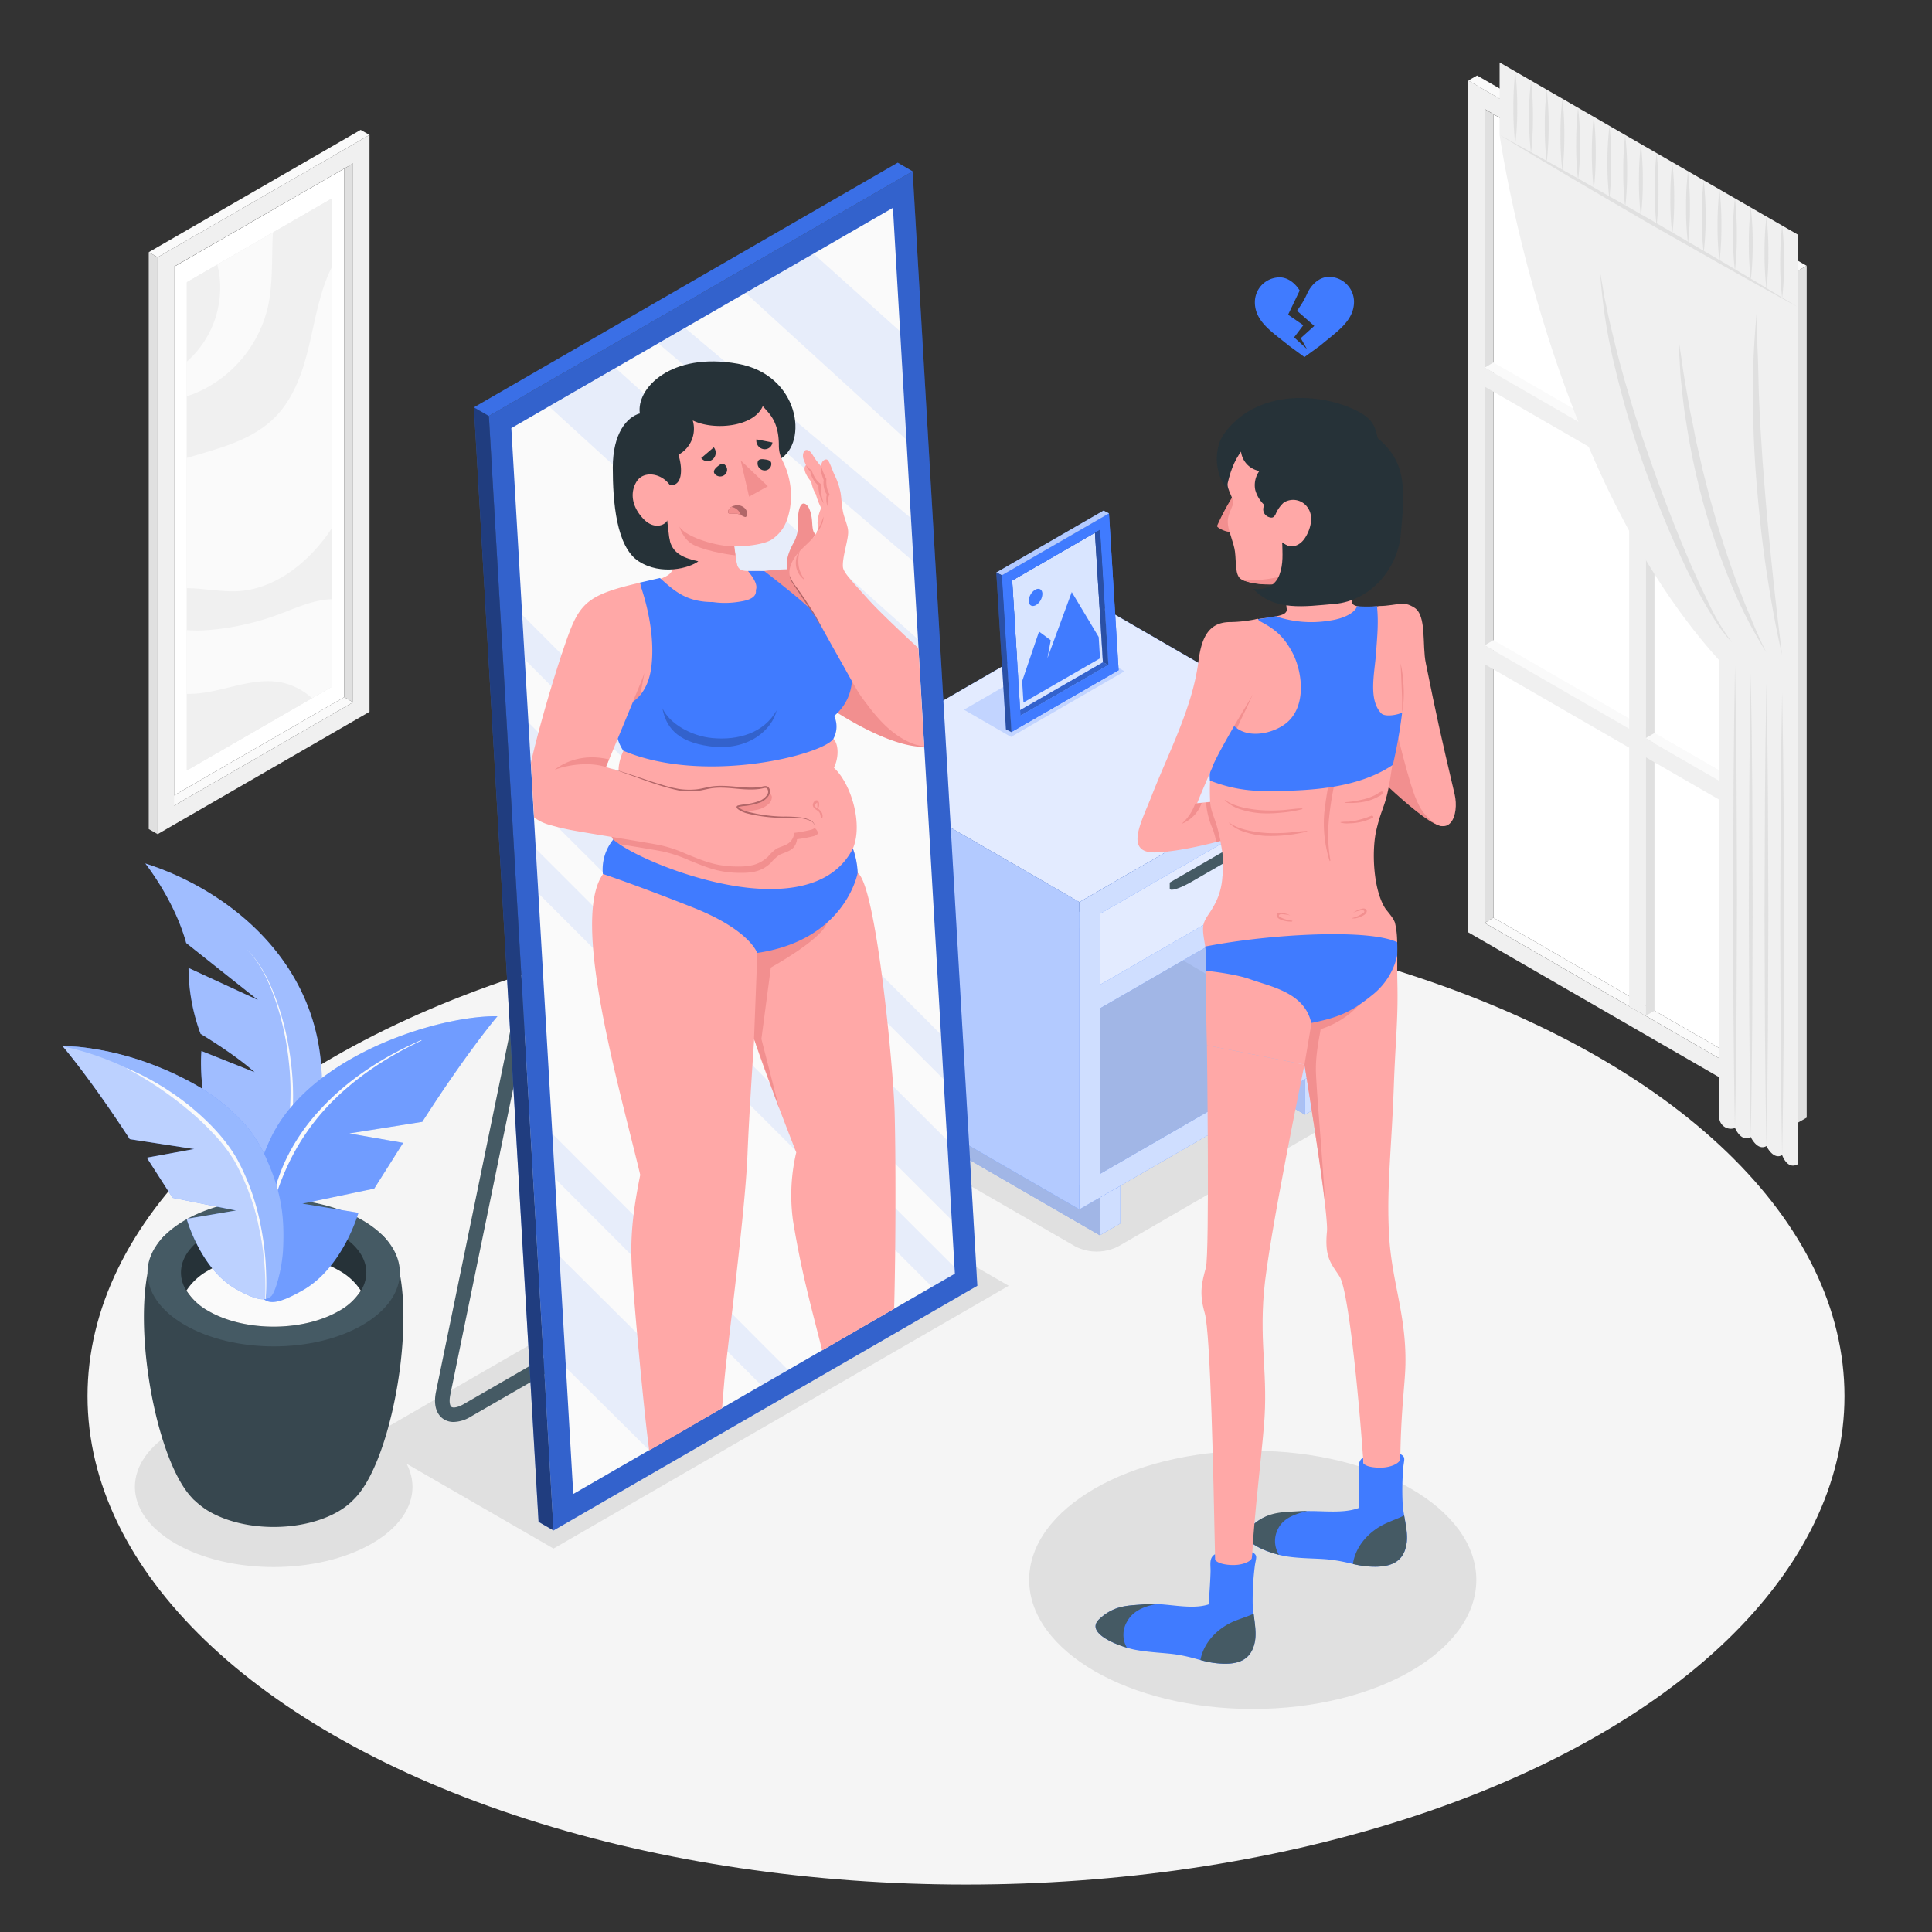 <?xml version="1.0" encoding="UTF-8" standalone="no"?>
<svg
   viewBox="0 0 500 500"
   version="1.1"
   id="svg172"
   sodipodi:docname="Anorexia-amico.svg"
   inkscape:version="1.3.2 (091e20ef0f, 2023-11-25, custom)"
   xmlns:inkscape="http://www.inkscape.org/namespaces/inkscape"
   xmlns:sodipodi="http://sodipodi.sourceforge.net/DTD/sodipodi-0.dtd"
   xmlns="http://www.w3.org/2000/svg"
   xmlns:svg="http://www.w3.org/2000/svg">
  <rect x="0" y="0" width="500" height="500" fill="#333333" stroke="none"/>
  <defs
     id="defs172" />
  <sodipodi:namedview
     id="namedview172"
     pagecolor="#ffffff"
     bordercolor="#000000"
     borderopacity="0.25"
     inkscape:showpageshadow="2"
     inkscape:pageopacity="0.0"
     inkscape:pagecheckerboard="0"
     inkscape:deskcolor="#d1d1d1"
     inkscape:zoom="0.453"
     inkscape:cx="59.602649"
     inkscape:cy="129.13907"
     inkscape:window-width="1680"
     inkscape:window-height="700"
     inkscape:window-x="0"
     inkscape:window-y="0"
     inkscape:window-maximized="0"
     inkscape:current-layer="svg172" />
  <g
     id="g173">
    <g
       id="freepik--Floor--inject-2">
      <ellipse
         id="freepik--floor--inject-2"
         cx="250"
         cy="361.32"
         rx="227.35"
         ry="126.4"
         style="fill:#f5f5f5" />
    </g>
    <g
       id="freepik--Shadows--inject-2">
      <path
         id="freepik--Shadow--inject-2"
         d="M350,281l-70.63-40.75a12.28,12.28,0,0,0-11.12,0l-60.59,35.14c-3.07,1.78-3.07,4.66,0,6.43l70.62,40.75a12.25,12.25,0,0,0,11.12,0L350,287.46C353,285.68,353,282.8,350,281Z"
         style="fill:#e0e0e0" />
      <ellipse
         id="freepik--shadow--inject-2"
         cx="324.21"
         cy="408.87"
         rx="57.86"
         ry="33.41"
         style="fill:#e0e0e0" />
      <polygon
         id="polygon1"
         points="261.05 332.76 143.25 400.77 94.51 372.63 212.31 304.62 261.05 332.76"
         style="fill:#e0e0e0" />
      <path
         id="path1"
         d="M45.41,370.12c-14,8.11-14,21.24,0,29.35s36.79,8.1,50.83,0,14-21.24,0-29.35S59.44,362,45.41,370.12Z"
         style="fill:#e0e0e0" />
    </g>
    <g
       id="freepik--Picture--inject-2">
      <g
         id="freepik--picture--inject-2">
        <g
           id="freepik--Frame--inject-2">
          <polygon
             points="42.79 207.15 45.05 208.5 91.37 181.75 89.11 180.41 42.79 207.15"
             style="fill:#fafafa"
             id="polygon2" />
          <polygon
             points="89.11 180.41 45.05 205.84 45.05 69.04 89.11 43.62 89.11 180.41"
             style="fill:#fff"
             id="polygon3" />
          <path
             d="M95.63,34.92,40.79,66.58v149.3l54.84-31.67ZM91.37,181.75,45.05,208.5V69L91.37,42.3Z"
             style="fill:#f0f0f0"
             id="path3" />
          <polygon
             points="91.37 181.75 89.11 180.41 89.11 43.62 91.37 42.3 91.37 181.75"
             style="fill:#e0e0e0"
             id="polygon4" />
          <polygon
             points="95.63 34.92 93.34 33.61 38.49 65.27 40.79 66.58 95.63 34.92"
             style="fill:#fafafa"
             id="polygon5" />
          <polygon
             points="38.49 65.27 40.79 66.58 40.79 215.88 38.49 214.56 38.49 65.27"
             style="fill:#e0e0e0"
             id="polygon6" />
        </g>
        <g
           id="freepik--Land--inject-2">
          <polygon
             points="85.81 177.77 48.35 199.4 48.35 73.03 85.81 51.4 85.81 177.77"
             style="fill:#f0f0f0"
             id="polygon7" />
        </g>
        <g
           id="freepik--land--inject-2">
          <polygon
             points="85.81 177.77 48.35 199.4 48.35 73.03 85.81 51.4 85.81 177.77"
             style="fill:#f0f0f0"
             id="polygon8" />
        </g>
        <path
           d="M48.35,163.07a35.52,35.52,0,0,0,5.36,0,67.55,67.55,0,0,0,18.24-4c4.53-1.67,9.06-3.84,13.86-4v22.69l-5.07,2.93a17,17,0,0,0-7-3.86c-7.22-1.9-14.62,1.73-22,2.58a29.66,29.66,0,0,1-3.4.17Z"
           style="fill:#fafafa"
           id="path8" />
        <path
           d="M48.35,118.51c8.38-2.48,17-4.54,23-10.69,4.82-5,7.09-11.82,8.68-18.55s2.67-13.68,5.72-19.89c0-.06.07-.11.1-.18v67.54c-.47.7-.94,1.4-1.44,2.08C78.87,146.27,70.76,152.5,61.5,153c-4.35.23-8.84-.79-13.15-.78Z"
           style="fill:#fafafa"
           id="path9" />
        <path
           d="M48.35,93.59a25.54,25.54,0,0,0,8.3-23.24c-.12-.63-.26-1.25-.42-1.87l14.41-8.32c-.06,1-.11,1.9-.13,2.84-.15,5.5,0,11.07-1.18,16.44a32.31,32.31,0,0,1-16.42,21.22,30.26,30.26,0,0,1-4.56,1.9Z"
           style="fill:#fafafa"
           id="path10" />
      </g>
    </g>
    <g
       id="freepik--Window--inject-2">
      <g
         id="g48">
        <g
           id="freepik--window--inject-2">
          <g
             id="freepik--frame--inject-2">
            <polygon
               points="463.28 281.83 461.02 283.17 384.24 238.84 386.49 237.49 463.28 281.83"
               style="fill:#fafafa"
               id="polygon10" />
            <polygon
               points="386.49 237.49 461.02 280.52 461.02 72.56 386.49 29.55 386.49 237.49"
               style="fill:#fff"
               id="polygon11" />
            <path
               d="M380,241.3l85.3,49.25V70.1L380,20.85Zm4.26-213.07L461,72.56V283.17l-76.78-44.33Z"
               style="fill:#f0f0f0"
               id="path11" />
            <polygon
               points="384.24 238.84 386.49 237.49 386.49 29.55 384.24 28.23 384.24 238.84"
               style="fill:#e0e0e0"
               id="polygon12" />
            <polygon
               points="461.02 208.69 461.02 211.34 384.24 167.01 386.49 165.66 461.02 208.69"
               style="fill:#fafafa"
               id="polygon13" />
            <polygon
               points="461.02 136.83 461.02 139.48 384.24 95.15 386.49 93.81 461.02 136.83"
               style="fill:#fafafa"
               id="polygon14" />
            <polygon
               points="379.98 20.85 382.27 19.54 467.57 68.79 465.28 70.1 379.98 20.85"
               style="fill:#fafafa"
               id="polygon15" />
            <polygon
               points="467.57 68.79 465.28 70.1 465.28 290.55 467.57 289.24 467.57 68.79"
               style="fill:#e0e0e0"
               id="polygon16" />
            <polygon
               points="428.18 53.6 425.89 52.27 425.89 262.89 428.18 261.58 428.18 53.6"
               style="fill:#e0e0e0"
               id="polygon17" />
          </g>
          <polygon
             points="421.63 49.83 425.89 52.27 425.89 262.89 421.63 260.43 421.63 49.83"
             style="fill:#f0f0f0"
             id="polygon18" />
          <polygon
             points="379.98 92.69 379.98 97.61 465.28 146.86 465.28 141.94 379.98 92.69"
             style="fill:#f0f0f0"
             id="polygon19" />
          <polygon
             points="379.98 164.54 379.98 169.45 465.28 218.7 465.28 213.79 379.98 164.54"
             style="fill:#f0f0f0"
             id="polygon20" />
          <polygon
             points="425.89 119.2 428.18 117.87 461.02 136.83 461.02 139.48 425.89 119.2"
             style="fill:#fafafa"
             id="polygon21" />
          <polygon
             points="425.89 191.03 428.18 189.7 461.02 208.66 461.02 211.31 425.89 191.03"
             style="fill:#fafafa"
             id="polygon22" />
        </g>
        <g
           id="freepik--Curtains--inject-2">
          <path
             d="M388.1,16.16V34.92s12.19,86.77,56.87,136V289.56a3,3,0,0,0,4.06,2.35s1.54,3.8,4.06,2.34c0,0,1.71,3.71,4.07,2.35,0,0,1.74,3.68,4.06,2.34,0,0,1.33,3.93,4.06,2.35V60.72Z"
             style="fill:#f0f0f0"
             id="path22" />
          <path
             d="M449,291.91c-.21-10-.3-20-.38-30L448.53,232l.12-29.95.14-15,.24-15,.25,15,.14,15,.11,29.95L449.41,262C449.33,271.94,449.24,281.92,449,291.91Z"
             style="fill:#e0e0e0"
             id="path23" />
          <path
             d="M453.09,294.25c-.2-10-.3-20-.38-29.95l-.12-30,.12-29.95.14-15,.24-15,.25,15,.14,15,.11,29.95-.11,30C453.4,274.29,453.3,284.27,453.09,294.25Z"
             style="fill:#e0e0e0"
             id="path24" />
          <path
             d="M457.16,296.6c-.21-10-.31-20-.39-30l-.11-29.95.11-29.95.14-15,.25-15,.24,15,.14,15,.11,29.95-.11,29.95C457.46,276.63,457.36,286.62,457.16,296.6Z"
             style="fill:#e0e0e0"
             id="path25" />
          <path
             d="M461.22,298.94c-.21-10-.31-20-.39-29.95l-.11-30,.11-29.95.14-15,.25-15,.24,15,.14,15,.12,29.95-.12,30C461.52,279,461.42,289,461.22,298.94Z"
             style="fill:#e0e0e0"
             id="path26" />
          <path
             d="M388.1,34.92c6.53,3.53,13,7.16,19.49,10.81l19.35,11L446.18,68l9.57,5.69,9.53,5.78-9.77-5.36-9.72-5.45-19.35-11L407.2,46.39C400.81,42.61,394.43,38.81,388.1,34.92Z"
             style="fill:#e0e0e0"
             id="path27" />
          <path
             d="M448.25,166.25c-3-3.05-5.16-6.86-7.34-10.53l-1.56-2.82c-.51-.94-1-1.91-1.47-2.86l-1.45-2.87-1.36-2.92c-3.64-7.77-6.8-15.75-9.68-23.83a251.61,251.61,0,0,1-7.28-24.66,143.54,143.54,0,0,1-4-25.38c.37,2.11.73,4.22,1.06,6.32L416.51,83c1,4.15,1.95,8.3,3.11,12.4l.84,3.08.92,3.07c.61,2,1.18,4.09,1.86,6.11l2,6.09,2.08,6q4.23,12.08,9.2,23.86l1.25,2.94,1.32,2.91c.44,1,.86,2,1.32,2.92l1.4,2.87A57.8,57.8,0,0,0,448.25,166.25Z"
             style="fill:#e0e0e0"
             id="path28" />
          <path
             d="M457.15,168.88A116.67,116.67,0,0,1,447.54,150a176.52,176.52,0,0,1-6.82-20.13,184.73,184.73,0,0,1-4.37-20.8c-.62-3.48-.91-7-1.31-10.53-.2-1.76-.24-3.53-.36-5.3s-.2-3.53-.27-5.29c.6,3.49,1,7,1.6,10.46l.9,5.21c.27,1.74.62,3.46,1,5.19l1,5.17,1.18,5.14.57,2.57.66,2.55c.44,1.7.85,3.41,1.32,5.1l1.43,5.07c.47,1.7,1.05,3.36,1.55,5s1.07,3.35,1.63,5l.85,2.5.89,2.48.9,2.48.95,2.45c.61,1.66,1.3,3.27,2,4.9Q454.79,164.15,457.15,168.88Z"
             style="fill:#e0e0e0"
             id="path29" />
          <path
             d="M461.22,169.56c-1.71-7.33-3-14.75-4.12-22.2s-1.89-15-2.51-22.46-.91-15-.94-22.58a212.45,212.45,0,0,1,1.1-22.56c.1,3.77-.05,7.52.13,11.28s.19,7.5.33,11.25.33,7.49.58,11.23l.35,5.62.44,5.61c.58,7.48,1.29,14.95,2.06,22.41S460.27,162.09,461.22,169.56Z"
             style="fill:#e0e0e0"
             id="path30" />
          <path
             d="M392.16,18.5a79.79,79.79,0,0,1,.5,9.38,75.49,75.49,0,0,1-.5,9.38,75.49,75.49,0,0,1-.5-9.38A79.79,79.79,0,0,1,392.16,18.5Z"
             style="fill:#e0e0e0"
             id="path31" />
          <path
             d="M396.22,20.85a75.59,75.59,0,0,1,.5,9.38,75.59,75.59,0,0,1-.5,9.38,79.67,79.67,0,0,1-.5-9.38A79.67,79.67,0,0,1,396.22,20.85Z"
             style="fill:#e0e0e0"
             id="path32" />
          <path
             d="M400.29,23.19a79.79,79.79,0,0,1,.5,9.38,79.84,79.84,0,0,1-.5,9.39,75.75,75.75,0,0,1-.5-9.39A75.7,75.7,0,0,1,400.29,23.19Z"
             style="fill:#e0e0e0"
             id="path33" />
          <path
             d="M404.35,25.54a79.67,79.67,0,0,1,.5,9.38,79.67,79.67,0,0,1-.5,9.38,75.59,75.59,0,0,1-.5-9.38A75.59,75.59,0,0,1,404.35,25.54Z"
             style="fill:#e0e0e0"
             id="path34" />
          <path
             d="M408.41,27.88a79.84,79.84,0,0,1,.5,9.39,75.7,75.7,0,0,1-.5,9.38,75.7,75.7,0,0,1-.5-9.38A79.84,79.84,0,0,1,408.41,27.88Z"
             style="fill:#e0e0e0"
             id="path35" />
          <path
             d="M412.47,30.23a75.59,75.59,0,0,1,.5,9.38,75.59,75.59,0,0,1-.5,9.38,79.67,79.67,0,0,1-.5-9.38A79.67,79.67,0,0,1,412.47,30.23Z"
             style="fill:#e0e0e0"
             id="path36" />
          <path
             d="M416.54,32.58A79.56,79.56,0,0,1,417,42a79.79,79.79,0,0,1-.5,9.38A75.7,75.7,0,0,1,416,42,75.49,75.49,0,0,1,416.54,32.58Z"
             style="fill:#e0e0e0"
             id="path37" />
          <path
             d="M420.6,34.92a79.67,79.67,0,0,1,.5,9.38,79.56,79.56,0,0,1-.5,9.38,75.49,75.49,0,0,1-.5-9.38A75.59,75.59,0,0,1,420.6,34.92Z"
             style="fill:#e0e0e0"
             id="path38" />
          <path
             d="M424.66,37.27a79.56,79.56,0,0,1,.5,9.38,75.7,75.7,0,0,1-.5,9.38,75.7,75.7,0,0,1-.5-9.38A79.56,79.56,0,0,1,424.66,37.27Z"
             style="fill:#e0e0e0"
             id="path39" />
          <path
             d="M428.72,39.61a75.7,75.7,0,0,1,.5,9.38,75.49,75.49,0,0,1-.5,9.38,79.56,79.56,0,0,1-.5-9.38A79.79,79.79,0,0,1,428.72,39.61Z"
             style="fill:#e0e0e0"
             id="path40" />
          <path
             d="M432.79,42a77.46,77.46,0,0,1,.49,9.38,77.67,77.67,0,0,1-.49,9.38,75.7,75.7,0,0,1-.5-9.38A75.49,75.49,0,0,1,432.79,42Z"
             style="fill:#e0e0e0"
             id="path41" />
          <path
             d="M436.85,44.3a79.79,79.79,0,0,1,.5,9.38,79.56,79.56,0,0,1-.5,9.38,75.49,75.49,0,0,1-.5-9.38A75.7,75.7,0,0,1,436.85,44.3Z"
             style="fill:#e0e0e0"
             id="path42" />
          <path
             d="M440.91,46.65a79.56,79.56,0,0,1,.5,9.38,75.59,75.59,0,0,1-.5,9.38,75.59,75.59,0,0,1-.5-9.38A79.56,79.56,0,0,1,440.91,46.65Z"
             style="fill:#e0e0e0"
             id="path43" />
          <path
             d="M445,49a75.7,75.7,0,0,1,.5,9.38,75.49,75.49,0,0,1-.5,9.38,79.56,79.56,0,0,1-.5-9.38A79.79,79.79,0,0,1,445,49Z"
             style="fill:#e0e0e0"
             id="path44" />
          <path
             d="M449,51.34a77.57,77.57,0,0,1,.49,9.38A77.57,77.57,0,0,1,449,70.1a75.59,75.59,0,0,1-.5-9.38A75.59,75.59,0,0,1,449,51.34Z"
             style="fill:#e0e0e0"
             id="path45" />
          <path
             d="M453.1,53.68a79.79,79.79,0,0,1,.5,9.38,79.84,79.84,0,0,1-.5,9.39,75.75,75.75,0,0,1-.5-9.39A75.7,75.7,0,0,1,453.1,53.68Z"
             style="fill:#e0e0e0"
             id="path46" />
          <path
             d="M457.16,56a79.67,79.67,0,0,1,.5,9.38,75.59,75.59,0,0,1-.5,9.38,75.59,75.59,0,0,1-.5-9.38A79.67,79.67,0,0,1,457.16,56Z"
             style="fill:#e0e0e0"
             id="path47" />
          <path
             d="M461.22,58.37a75.75,75.75,0,0,1,.5,9.39,75.7,75.7,0,0,1-.5,9.38,79.79,79.79,0,0,1-.5-9.38A79.84,79.84,0,0,1,461.22,58.37Z"
             style="fill:#e0e0e0"
             id="path48" />
        </g>
      </g>
    </g>
    <g
       id="freepik--Plant--inject-2">
      <g
         id="freepik--Pot--inject-2">
        <g
           id="g52">
          <g
             id="freepik--pot--inject-2">
            <path
               d="M49.76,387.71c-11.26-11.63-17.88-58.93-6.89-68.15h55.9c11,9.22,4.38,56.51-6.88,68.14l-.31.32-.39.38a13.21,13.21,0,0,1-1,.92l-.26.21c-.28.22-.55.44-.85.65-.48.34-1,.66-1.46.94-9.27,5.41-24.29,5.41-33.55,0h0a15.78,15.78,0,0,1-1.46-.95c-.28-.2-.54-.4-.79-.6l-.34-.27c-.35-.29-.67-.58-1-.88L50,388Z"
               style="fill:#37474f"
               id="path49" />
            <path
               d="M93.92,315.85c12.75,7.45,12.75,19.52,0,27s-33.44,7.44-46.19,0-12.76-19.52,0-27S81.16,308.4,93.92,315.85Z"
               style="fill:#455a64"
               id="path50" />
            <path
               d="M87.78,319.43c9.37,5.47,9.37,14.34,0,19.81s-24.55,5.46-33.92,0-9.37-14.34,0-19.81S78.42,314,87.78,319.43Z"
               style="fill:#263238"
               id="path51" />
            <path
               d="M53.86,328.83c9.37-5.47,24.56-5.47,33.92,0a15.66,15.66,0,0,1,5.61,5.2,15.59,15.59,0,0,1-5.61,5.21c-9.36,5.46-24.55,5.46-33.92,0A15.67,15.67,0,0,1,48.25,334,15.74,15.74,0,0,1,53.86,328.83Z"
               style="fill:#fafafa"
               id="path52" />
          </g>
        </g>
        <g
           id="freepik--Plants--inject-2">
          <path
             d="M48.19,244.05l18.6,14.76-18-8.31a49.84,49.84,0,0,0,3.12,17.05s8.87,5.29,14,9.94L52.14,272s-1,9.09,2.84,23c1,3.63,5.07,10.57,7.65,15.75a58.94,58.94,0,0,0,4,6.92c.09.15.18.28.28.42q4.74-2.7,9.84-5.24c2.21-4.67,5.11-16.19,6.15-25.62,4-36.12-23.34-56.82-45.29-63.76C37.61,223.47,45.15,232.93,48.19,244.05Z"
             style="fill:#407BFF"
             id="path53" />
          <path
             d="M48.19,244.05l18.6,14.76-18-8.31a49.84,49.84,0,0,0,3.12,17.05s8.87,5.29,14,9.94L52.14,272s-1,9.09,2.84,23c1,3.63,5.07,10.57,7.65,15.75a58.94,58.94,0,0,0,4,6.92c.09.15.18.28.28.42q4.74-2.7,9.84-5.24c2.21-4.67,5.11-16.19,6.15-25.62,4-36.12-23.34-56.82-45.29-63.76C37.61,223.47,45.15,232.93,48.19,244.05Z"
             style="fill:#fff;opacity:0.5"
             id="path54" />
          <path
             d="M63.75,245.56c3.79,3.82,6,8.85,7.72,13.88a73.16,73.16,0,0,1,3.31,15.62,67.73,67.73,0,0,1-3.94,31.37h0a.52.52,0,0,0,.3.67.52.52,0,0,0,.68-.3h0A68.57,68.57,0,0,0,75.3,275a73.64,73.64,0,0,0-3.58-15.66C69.93,254.34,67.61,249.32,63.75,245.56Z"
             style="fill:#fafafa"
             id="path55" />
          <path
             d="M128.74,263l0,0c-.47.55-8.11,9.64-19.45,27.33l-18.89,3,13.93,2.44-7.48,11.84L78.25,311.5l14.51,2.37s-4,14.16-14.42,20.06c-5.73,3.26-8.54,3.76-10.26,2.12-1.2-1.14-1.48-7.93-2.48-14s-1.09-15.92,4.63-27.81a37.18,37.18,0,0,1,6-8.75C89.93,270.18,115.9,262.81,128.74,263Z"
             style="fill:#407BFF"
             id="path56" />
          <path
             d="M128.74,263l0,0c-.47.55-8.11,9.64-19.45,27.33l-18.89,3,13.93,2.44-7.48,11.84L78.25,311.5l14.51,2.37s-4,14.16-14.42,20.06c-5.73,3.26-8.54,3.76-10.26,2.12-1.2-1.14-1.48-7.93-2.48-14s-1.09-15.92,4.63-27.81a37.18,37.18,0,0,1,6-8.75C89.93,270.18,115.9,262.81,128.74,263Z"
             style="fill:#fff;opacity:0.25"
             id="path57" />
          <path
             d="M109,269.17c-9.77,4.28-19,10.16-26.27,18.14a51.66,51.66,0,0,0-9,13.36,48.62,48.62,0,0,0-4.11,15.51,0,0,0,0,0,0,.06s.06,0,.06,0a63,63,0,0,1,5-15.09,58.15,58.15,0,0,1,8.67-13.24c7-8,16.06-14.05,25.69-18.6a.05.05,0,0,0,0-.1Z"
             style="fill:#fafafa"
             id="path58" />
          <path
             d="M16.23,270.79h0A38.75,38.75,0,0,1,21,271a75.79,75.79,0,0,1,18.17,4.42c2.17.81,4.35,1.73,6.49,2.75,1.07.51,2.14,1.05,3.18,1.61a52.72,52.72,0,0,1,13.93,10.53,33.07,33.07,0,0,1,4.79,6.74c.17.32.35.62.51.94h0c.41.83.77,1.64,1.12,2.45,4,9.08,4.35,15.38,4.1,22.37-.2,5.42-2,11.61-3.09,12.63a2.68,2.68,0,0,1-.48.35c-1.54,1-4,.41-8.59-2.16-9.21-5.15-12.82-18.19-12.82-18.19l12.79-2.17L44.67,310,38,299.61l12.27-2.24-16.68-2.56c-10.12-15.54-16.92-23.51-17.33-24l0,0Z"
             style="fill:#407BFF"
             id="path59" />
          <path
             d="M16.23,270.79h0A38.75,38.75,0,0,1,21,271a75.79,75.79,0,0,1,18.17,4.42c2.17.81,4.35,1.73,6.49,2.75,1.07.51,2.14,1.05,3.18,1.61a52.72,52.72,0,0,1,13.93,10.53,33.07,33.07,0,0,1,4.79,6.74c.17.32.35.62.51.94h0c.41.83.77,1.64,1.12,2.45,4,9.08,4.35,15.38,4.1,22.37-.2,5.42-2,11.61-3.09,12.63a2.68,2.68,0,0,1-.48.35c-1.54,1-4,.41-8.59-2.16-9.21-5.15-12.82-18.19-12.82-18.19l12.79-2.17L44.67,310,38,299.61l12.27-2.24-16.68-2.56c-10.12-15.54-16.92-23.51-17.33-24l0,0Z"
             style="fill:#fff;opacity:0.65"
             id="path60" />
          <path
             d="M21,271a75.79,75.79,0,0,1,18.17,4.42c2.17.81,4.35,1.73,6.49,2.75,1.07.51,2.14,1.05,3.18,1.61a52.72,52.72,0,0,1,13.93,10.53,33.07,33.07,0,0,1,4.79,6.74c.17.32.35.62.51.94h0c.41.83.77,1.64,1.12,2.45,4,9.08,4.35,15.38,4.1,22.37-.2,5.42-2,11.61-3.09,12.63a2.68,2.68,0,0,1-.48.35,2.78,2.78,0,0,1-1,.37c1.13-8.4-3-29.71-9.26-38.47-6.51-9.12-21.95-22.34-43.18-26.9l0,0A38,38,0,0,1,21,271Z"
             style="fill:#407BFF;opacity:0.3"
             id="path61" />
          <path
             d="M68.75,336.18a72,72,0,0,0-1.2-18.58A59.92,59.92,0,0,0,61.38,300c-3.14-5.48-7.67-10-12.47-13.93a70.07,70.07,0,0,0-16-9.6.05.05,0,0,0-.07,0,.07.07,0,0,0,0,.07,90.47,90.47,0,0,1,15.39,10.31A67.14,67.14,0,0,1,55,293.15a41.19,41.19,0,0,1,5.65,7.25A59.35,59.35,0,0,1,67,317.71a71.61,71.61,0,0,1,1.62,18.47.05.05,0,1,0,.1,0Z"
             style="fill:#fafafa"
             id="path62" />
        </g>
      </g>
    </g>
    <g
       id="g98">
      <g
         id="g97">
        <g
           id="freepik--side-table--inject-2">
          <polygon
             points="337.72 288.46 327.13 282.34 337.72 279.28 337.72 288.46"
             style="fill:#407BFF"
             id="polygon62" />
          <polygon
             points="337.72 288.46 327.13 282.34 337.72 279.28 337.72 288.46"
             style="fill:#fff;opacity:0.6"
             id="polygon63" />
          <polygon
             points="337.72 288.46 327.13 282.34 337.72 279.28 337.72 288.46"
             style="opacity:0.05"
             id="polygon64" />
          <polygon
             points="337.72 288.46 343.02 285.4 343.02 276.23 337.72 279.28 337.72 288.46"
             style="fill:#407BFF"
             id="polygon65" />
          <polygon
             points="337.72 288.46 343.02 285.4 343.02 276.23 337.72 279.28 337.72 288.46"
             style="fill:#fff;opacity:0.75"
             id="polygon66" />
          <polygon
             points="284.64 309.93 284.64 319.69 221.91 283.42 221.91 273.66 284.64 309.93"
             style="fill:#407BFF"
             id="polygon67" />
          <polygon
             points="284.64 309.93 284.64 319.69 221.91 283.42 221.91 273.66 284.64 309.93"
             style="fill:#fff;opacity:0.6"
             id="polygon68" />
          <polygon
             points="284.64 309.93 284.64 319.69 221.91 283.42 221.91 273.66 284.64 309.93"
             style="opacity:0.1"
             id="polygon69" />
          <polygon
             points="284.64 319.69 289.94 316.63 289.94 306.87 284.64 309.93 284.64 319.69"
             style="fill:#407BFF"
             id="polygon70" />
          <polygon
             points="284.64 319.69 289.94 316.63 289.94 306.87 284.64 309.93 284.64 319.69"
             style="fill:#fff;opacity:0.75"
             id="polygon71" />
          <polygon
             points="216.61 197.18 279.34 233.45 279.34 312.99 216.61 276.72 216.61 197.18"
             style="fill:#407BFF"
             id="polygon72" />
          <polygon
             points="216.61 197.18 279.34 233.45 279.34 312.99 216.61 276.72 216.61 197.18"
             style="fill:#fff;opacity:0.6"
             id="polygon73" />
          <polygon
             points="279.34 233.45 348.32 193.63 348.32 273.17 279.34 312.99 279.34 233.45"
             style="fill:#407BFF"
             id="polygon74" />
          <polygon
             points="279.34 233.45 348.32 193.63 348.32 273.17 279.34 312.99 279.34 233.45"
             style="fill:#fff;opacity:0.75"
             id="polygon75" />
          <polygon
             points="348.32 193.63 285.59 157.35 216.61 197.18 279.34 233.45 348.32 193.63"
             style="fill:#407BFF"
             id="polygon76" />
          <polygon
             points="348.32 193.63 285.59 157.35 216.61 197.18 279.34 233.45 348.32 193.63"
             style="fill:#fff;opacity:0.85"
             id="polygon77" />
          <polygon
             points="284.64 260.99 343.02 227.28 343.02 270.11 284.64 303.82 284.64 260.99"
             style="fill:#407BFF"
             id="polygon78" />
          <polygon
             points="284.64 260.99 343.02 227.28 343.02 270.11 284.64 303.82 284.64 260.99"
             style="fill:#fff;opacity:0.6"
             id="polygon79" />
          <polygon
             points="343.02 270.11 306.18 248.55 284.64 260.99 284.64 303.82 343.02 270.11"
             style="opacity:0.1"
             id="polygon80" />
          <polygon
             points="343.02 270.11 306.18 248.55 343.02 227.28 343.02 270.11"
             style="opacity:0.05"
             id="polygon81" />
          <polygon
             points="284.64 236.51 343.02 202.8 343.02 221.16 284.64 254.87 284.64 236.51"
             style="fill:#407BFF"
             id="polygon82" />
          <polygon
             points="284.64 236.51 343.02 202.8 343.02 221.16 284.64 254.87 284.64 236.51"
             style="fill:#fff;opacity:0.85"
             id="polygon83" />
          <path
             d="M302.73,229.93c0,.84,2.53.07,5.65-1.73l9.9-5.72c3.12-1.8,5.65-3.94,5.65-4.79v-1.53l-21.2,12.24Z"
             style="fill:#455a64"
             id="path83" />
        </g>
        <polygon
           points="261.65 190.71 249.47 183.67 278.83 166.69 291.02 173.73 261.65 190.71"
           style="fill:#407BFF;opacity:0.2"
           id="polygon84" />
        <g
           id="g96">
          <g
             id="g94">
            <polygon
               points="262.69 184.5 264.1 185.24 286.85 172.1 285.43 171.37 262.69 184.5"
               style="fill:#407BFF"
               id="polygon85" />
            <polygon
               points="262.69 184.5 264.1 185.24 286.85 172.1 285.43 171.37 262.69 184.5"
               style="opacity:0.2"
               id="polygon86" />
            <polygon
               points="285.43 171.37 264.01 183.74 261.95 150.23 283.37 137.87 285.43 171.37"
               style="fill:#407BFF"
               id="polygon87" />
            <g
               style="opacity:0.8"
               id="g88">
              <polygon
                 points="285.43 171.37 264.01 183.74 261.95 150.23 283.37 137.87 285.43 171.37"
                 style="fill:#fff"
                 id="polygon88" />
            </g>
            <path
               d="M287,132.86l-27.74,16,2.49,40.59,27.75-16Zm-.17,39.25L264.1,185.24l-2.15-35,22.74-13.14Z"
               style="fill:#407BFF"
               id="path88" />
            <path
               d="M287,132.86l-27.74,16,2.49,40.59,27.75-16Zm-.17,39.25L264.1,185.24l-2.15-35,22.74-13.14Z"
               style="fill:#407BFF"
               id="path89" />
            <polygon
               points="286.85 172.1 285.43 171.37 283.37 137.87 284.69 137.09 286.85 172.1"
               style="fill:#407BFF"
               id="polygon89" />
            <polygon
               points="286.85 172.1 285.43 171.37 283.37 137.87 284.69 137.09 286.85 172.1"
               style="opacity:0.35"
               id="polygon90" />
            <polygon
               points="287.02 132.86 285.59 132.14 257.84 148.16 259.28 148.88 287.02 132.86"
               style="fill:#407BFF"
               id="polygon91" />
            <polygon
               points="287.02 132.86 285.59 132.14 257.84 148.16 259.28 148.88 287.02 132.86"
               style="fill:#fff;opacity:0.6"
               id="polygon92" />
            <polygon
               points="257.84 148.16 259.28 148.88 261.77 189.47 260.34 188.75 257.84 148.16"
               style="fill:#407BFF"
               id="polygon93" />
            <polygon
               points="257.84 148.16 259.28 148.88 261.77 189.47 260.34 188.75 257.84 148.16"
               style="opacity:0.35"
               id="polygon94" />
          </g>
          <g
             id="g95">
            <polygon
               points="284.68 170.38 264.87 181.81 264.53 176.29 268.9 163.45 271.93 165.69 271.07 170.34 277.37 153.22 284.34 164.85 284.68 170.38"
               style="fill:#407BFF"
               id="polygon95" />
            <path
               d="M267.89,152.63a3.55,3.55,0,0,0-1.65,3c.07,1.08.91,1.51,1.89.95a3.55,3.55,0,0,0,1.64-3C269.7,152.49,268.86,152.07,267.89,152.63Z"
               style="fill:#407BFF"
               id="path95" />
          </g>
        </g>
      </g>
    </g>
    <g
       id="freepik--Mirror--inject-2">
      <g
         id="g140">
        <g
           id="freepik--mirror--inject-2">
          <path
             d="M117.44,368a8.92,8.92,0,0,0,4.41-1.38L204.37,319c5-2.86,9.76-9.5,10.93-15.1l25.16-120.77a1.87,1.87,0,0,0-3.67-.76L211.63,303.12c-.94,4.53-5.13,10.31-9.13,12.63L120,363.39c-1.59.92-2.73,1-3.15.73s-.68-1.41-.3-3.22l24.76-120.52a1.87,1.87,0,0,0-3.67-.75L112.84,360.15c-.89,4.34.74,6.25,1.79,7A4.67,4.67,0,0,0,117.44,368Z"
             style="fill:#455a64"
             id="path98" />
          <polygon
             points="252.93 332.76 143.25 396.08 126.52 107.66 236.19 44.34 252.93 332.76"
             style="fill:#407BFF"
             id="polygon98" />
          <polygon
             points="252.93 332.76 143.25 396.08 126.52 107.66 236.19 44.34 252.93 332.76"
             style="opacity:0.2"
             id="polygon99" />
          <polygon
             points="247.12 329.62 231.09 53.78 132.33 110.8 148.36 386.64 247.12 329.62"
             style="fill:#fafafa"
             id="polygon100" />
          <polygon
             points="122.65 105.42 126.52 107.66 143.25 396.08 139.38 393.85 122.65 105.42"
             style="fill:#407BFF"
             id="polygon101" />
          <polygon
             points="122.65 105.42 126.52 107.66 143.25 396.08 139.38 393.85 122.65 105.42"
             style="opacity:0.5"
             id="polygon102" />
          <polygon
             points="232.33 42.1 236.19 44.34 126.52 107.66 122.65 105.42 232.33 42.1"
             style="fill:#407BFF"
             id="polygon103" />
          <polygon
             points="232.33 42.1 236.19 44.34 126.52 107.66 122.65 105.42 232.33 42.1"
             style="opacity:0.1"
             id="polygon104" />
          <g
             style="opacity:0.1"
             id="g112">
            <polygon
               points="247.02 327.95 138.66 219.66 139.33 231.22 241.21 333.03 247.12 329.62 247.02 327.95"
               style="fill:#407BFF"
               id="polygon105" />
            <polygon
               points="167.99 375.31 185.26 365.34 144.78 325.09 146.46 353.93 167.99 375.31"
               style="fill:#407BFF"
               id="polygon106" />
            <polygon
               points="142.94 293.41 143.62 304.98 197.05 358.53 203.95 354.54 142.94 293.41"
               style="fill:#407BFF"
               id="polygon107" />
            <polygon
               points="170.41 88.89 236.41 145.32 235.76 134.09 177.32 84.9 170.41 88.89"
               style="fill:#407BFF"
               id="polygon108" />
            <polygon
               points="210.53 65.65 192.94 75.8 234.58 113.81 232.95 85.76 210.53 65.65"
               style="fill:#407BFF"
               id="polygon109" />
            <polygon
               points="246.32 315.78 245.11 295.05 136.76 186.98 137.96 207.71 246.32 315.78"
               style="fill:#407BFF"
               id="polygon110" />
            <polygon
               points="135.81 170.68 244.2 279.31 243.52 267.74 135.14 159.11 135.81 170.68"
               style="fill:#407BFF"
               id="polygon111" />
            <polygon
               points="237.58 165.47 159.34 95.28 142.12 105.22 239.23 193.86 237.58 165.47"
               style="fill:#407BFF"
               id="polygon112" />
          </g>
        </g>
        <g
           id="freepik--Character--inject-2">
          <g
             id="freepik--Body--inject-2">
            <path
               d="M231.52,287.63c-.33-11.42-4.82-58.63-9.56-61.71,0,0-.5-4.65-1.24-6.3,2.69-6.28-.41-16.78-4.9-20.93,1.25-2.52,1.31-6-.14-7.5l-1.76-8.56c6.52-8.52,1-15.82-2.44-20.78-6.84-9.91-10-14-15.21-14.09-3.57,0-5.28.45-5.67-2.4s-16.37,1-16.37,1h-.18c.35,2.92-2.69,3.42-12.52,6.21-4.31,1.22-4.49,7.86-3.26,13.12.53,2.28-2.54,13,1.33,17.54l1.73,11.09c-1.89,4.21-1.56,7.41.66,9.08-3.71,2.88-5.84,10.08-3.28,13.89-.65,3-.22,3.54-2.64,8.9-8.49,11.84,4.27,55.36,9.62,77.87-2,9.89-2.63,16.57-2.15,24.35.62,9.93,3.14,37.18,4.47,46.94,0,.11,18.87-10.93,18.87-10.93.16-2.1.35-4.35.56-6.84.69-8.18,5.38-43.48,6-58.61.43-10.92,1.74-30.08,1.74-30.08,2,6.7,10.89,29.35,10.89,29.35a48.41,48.41,0,0,0-.86,17.55c2.18,13.41,4.64,22.05,7.57,33.7L231.4,338.7C231.83,323.57,231.85,299,231.52,287.63Z"
               style="fill:#ffa8a7"
               id="path112" />
            <path
               d="M163.32,182.63s2.74-6.27,3.46-8.47l-1.73,9.13Z"
               style="fill:#f28f8f"
               id="path113" />
            <path
               d="M196,246.62l-.86,22.25,6.52,18-4.61-18,2.44-18.47s13.28-7.32,14.54-11.59Z"
               style="fill:#f28f8f"
               id="path114" />
            <path
               d="M212.51,210.05a2.76,2.76,0,0,0-.55-.58c-.22-.16-.46-.29-.68-.45a.66.66,0,0,1-.33-.53.89.89,0,0,1,.11-.31,1.55,1.55,0,0,1,.35-.44.11.11,0,0,1,.07,0l0,0a1.55,1.55,0,0,1,.06.31c0,.35,0,.69,0,1,0,.08.09.26.18.15a1.74,1.74,0,0,0,.26-1.14,1.07,1.07,0,0,0-.3-.8c-.56-.5-1.22.37-1.31.88-.14.76.57,1.25,1.11,1.6a1.74,1.74,0,0,1,.66.66,3,3,0,0,1,.25.94c0,.18.4.46.47.17A1.9,1.9,0,0,0,212.51,210.05Z"
               style="fill:#f28f8f"
               id="path115" />
            <path
               d="M209.63,213.65a20.5,20.5,0,0,0-6.17-.52,40,40,0,0,1-8.51-1,7.31,7.31,0,0,1-3.24-1.39c-.09-.08-.19-.19-.16-.31a.35.35,0,0,1,.29-.19c1.25-.28,2.53-.36,3.77-.61A6.4,6.4,0,0,0,199,208a2.33,2.33,0,0,0,.75-1.67,1.18,1.18,0,0,0-.45-.9.83.83,0,0,0-.51-.13c-.45,0-.95.19-1.41.25a15.08,15.08,0,0,1-1.78.15,33.06,33.06,0,0,1-3.59-.16,30.38,30.38,0,0,0-7.13-.14c-1.25.19-2.46.56-3.72.71a18.23,18.23,0,0,1-6.74-.53c-3.77-1-7.5-2.35-11.24-3.63a15.74,15.74,0,0,0,1.38,2c-4.24,4.19-8.41,9.53-5.85,13.34-.09.42,1.18,1,1.51,1.15,4.95.82,10,1.64,11.34,1.93a35.39,35.39,0,0,1,6.62,2.2c5.22,2.14,8.09,3.33,13.73,3.33,3.59,0,5.6-.75,7.56-2.56a11.19,11.19,0,0,1,2.26-2.1c1.15-.58,2.9-.94,3.71-2a3.75,3.75,0,0,0,.82-2.05,35.07,35.07,0,0,0,4.6-.87c.33-.13.71-.32.77-.67a.88.88,0,0,0-.07-.48A3,3,0,0,0,209.63,213.65Z"
               style="fill:#f28f8f"
               id="path116" />
          </g>
          <path
             id="freepik--Arm--inject-2"
             d="M239.2,193.29c-10.63.09-27-11.82-27-11.82l-14.46-33.7a59.08,59.08,0,0,1,6.57-.45,13.82,13.82,0,0,1,7.81,2.6c3.06,2,14.07,15.37,22.9,26.43l4.07,15.75.06,1Z"
             style="fill:#f28f8f" />
          <g
             id="freepik--Bikini--inject-2">
            <path
               d="M158.71,217.27c4.86,4.22,21.45,11.21,35.61,12.56,19,1.8,24.5-6.57,26.4-10.21a19.78,19.78,0,0,1,1.24,6.3s-3.09,17.34-26,20.7c0,0-1.88-5.94-16.66-11.78s-23.28-8.67-23.28-8.67A12.2,12.2,0,0,1,158.71,217.27Z"
               style="fill:#407BFF"
               id="path117" />
            <path
               d="M170.79,149.58c4.45,4,8,7.33,18.14,5.88,8-1.14,8.13-3.36,4.65-7.69h4.19s7.17,5.5,10.9,8.86c4.43,4,6.65,5.24,9.74,10.6,2.14,3.71,4.3,12.19-2.52,18.06a6.56,6.56,0,0,1-.21,5.9c-2.57,4.07-33.2,12-54.35,3.11,0,0-3.26-4.23-1.73-11.09,0,0,7.78-.33,9-10.89s-3.11-21.52-3.11-21.52Z"
               style="fill:#407BFF"
               id="path118" />
            <path
               d="M201,183.83c-3.29,5.84-9.88,7.82-16.66,7.18-5.33-.5-11-3.62-12.91-7.72.85,4.41,3.3,8.64,12.24,9.85C193.76,194.5,199.87,188.75,201,183.83Z"
               style="opacity:0.2"
               id="path119" />
          </g>
          <g
             id="freepik--Head--inject-2">
            <path
               d="M173.75,143.73c-1.17-3.85-13.14-8.94-14.56-22.52-1.16-11.06,6.4-14.17,6.4-14.17-1-6.48,8-16,25.36-12.9,16,2.88,18.28,20.47,10.85,24.72C195.31,122.57,173.75,143.73,173.75,143.73Z"
               style="fill:#263238"
               id="path120" />
            <path
               d="M197.41,105.1c1.39,1.75,4.16,3.63,4.16,10.18,0,3.38,1.56,4.14,2.52,8.16a19.53,19.53,0,0,1,.36,8.08c-.75,4.34-2.34,6.39-4.55,8-1.75,1.25-6.11,1.89-9.86,1.89l.82,5.88s9.77,6.66,1.36,8.28c-12.07,2.34-17.66-4.93-17.66-4.93l-1.9-16c-.21,1-3.19,2.78-6.18-.39-3.2-3.4-3.35-7-1.73-9.62,1.79-2.87,6.36-2.24,8.58.88,3,.44,3.56-3.54,2.25-7.82a7.64,7.64,0,0,0,3.7-8.88C184.59,111.46,195.06,110.58,197.41,105.1Z"
               style="fill:#ffa8a7"
               id="path121" />
            <path
               d="M165.59,107c-3.35.93-7,5.13-7,14s.89,20.52,6.71,24.27,13.16,1.74,15.42,0c-3.23-.77-7-1.76-7.54-6.25,0,0-5.06-1.78-6.91-4.21s-5.6-8.51-5.18-14.59S165.59,107,165.59,107Z"
               style="fill:#263238"
               id="path122" />
            <path
               d="M193.2,133.58c-.31.68-1.21-.38-2.36-.6s-2.43.24-2.43-.41c0-1.27,1.59-2,2.92-1.78S193.79,132.31,193.2,133.58Z"
               style="fill:#b16668"
               id="path123" />
            <path
               d="M189.28,131.19h0a1.68,1.68,0,0,0-.83,1.38c0,.65,1.27.18,2.43.41a3.43,3.43,0,0,1,.85.3h0A3.07,3.07,0,0,0,189.28,131.19Z"
               style="fill:#f28f8f"
               id="path124" />
            <polygon
               points="191.69 119.16 193.87 128.53 198.72 125.84 191.69 119.16"
               style="fill:#f28f8f"
               id="polygon124" />
            <path
               d="M190,141.38c-3.92.13-12.43-2.19-14.18-5.11,0,0,.93,3.42,3.77,4.79,4,1.92,10.74,2.67,10.74,2.67Z"
               style="fill:#f28f8f"
               id="path125" />
            <path
               d="M196.07,119.72a1.81,1.81,0,0,0,1.54,2,1.7,1.7,0,0,0,2-1.47c.11-1-.65-1.21-1.62-1.35S196.18,118.76,196.07,119.72Z"
               style="fill:#263238"
               id="path126" />
            <path
               d="M185,122.67a1.81,1.81,0,0,0,2.5.25,1.69,1.69,0,0,0,.28-2.43c-.61-.74-1.14-.51-1.91.09S184.38,121.92,185,122.67Z"
               style="fill:#263238"
               id="path127" />
            <path
               d="M184.73,115.77l-3.26,2.78a2.06,2.06,0,0,0,3,.3A2.24,2.24,0,0,0,184.73,115.77Z"
               style="fill:#263238"
               id="path128" />
            <path
               d="M195.76,113.71l4.15.8a2,2,0,0,1-2.41,1.71A2.23,2.23,0,0,1,195.76,113.71Z"
               style="fill:#263238"
               id="path129" />
          </g>
          <g
             id="freepik--arm--inject-2">
            <path
               d="M210.92,214c-.07.35-.44.54-.77.68a36.85,36.85,0,0,1-4.6.87,3.78,3.78,0,0,1-.82,2.05c-.81,1.09-2.56,1.45-3.71,2a11.22,11.22,0,0,0-2.26,2.1c-2,1.82-4,2.56-7.56,2.56-5.64,0-8.52-1.18-13.74-3.32a34,34,0,0,0-6.62-2.21c-2.48-.52-17-2.83-21.31-3.6a62.75,62.75,0,0,1-7-1.57,12.13,12.13,0,0,1-4.3-2l-.83-14.21c2-8.71,5.74-21.71,9-31.09,3.5-10.1,5.36-12.28,19.17-15.45a4.74,4.74,0,0,1,.25.69c2.63,12.15-2,30.12-2,30.12l-7,16.9c5.64,1.67,11.24,4,16.92,5.48a18.43,18.43,0,0,0,6.74.52c1.25-.15,2.47-.52,3.72-.71a30.83,30.83,0,0,1,7.12.14,33.35,33.35,0,0,0,3.6.16,17.78,17.78,0,0,0,1.78-.14,11.62,11.62,0,0,1,1.41-.26.78.78,0,0,1,.51.14,1.14,1.14,0,0,1,.44.89,2.31,2.31,0,0,1-.74,1.67A6.36,6.36,0,0,1,194.9,208c-1.25.26-2.53.33-3.77.61-.12,0-.25.07-.29.19s.07.23.16.31a7.1,7.1,0,0,0,3.23,1.39,40.08,40.08,0,0,0,8.52,1,20.52,20.52,0,0,1,6.17.52,3,3,0,0,1,1.92,1.46A.81.81,0,0,1,210.92,214Z"
               style="fill:#ffa8a7"
               id="path130" />
            <path
               d="M156.79,198.51c-3.88-1.32-9.63-.73-13.26.73,2.51-2.05,7.47-4.3,14.08-2.71Z"
               style="fill:#f28f8f"
               id="path131" />
            <path
               d="M210.92,214a2.05,2.05,0,0,0-1.4-1.67,8.22,8.22,0,0,0-2.23-.57,35.71,35.71,0,0,0-4.63-.1,39,39,0,0,1-9.24-1.13,7,7,0,0,1-2.19-.94,2.88,2.88,0,0,1-.49-.41.45.45,0,0,1-.06-.51.61.61,0,0,1,.38-.23c.39-.09.77-.16,1.16-.22a16,16,0,0,0,4.46-1,4.46,4.46,0,0,0,1.72-1.34,1.43,1.43,0,0,0,.12-1.82c-.2-.2-.52-.16-.89-.09a10.35,10.35,0,0,1-1.16.23,16.82,16.82,0,0,1-2.35.12c-3.13,0-6.2-.7-9.25-.4-1.51.13-3,.64-4.57.79a17.46,17.46,0,0,1-4.68-.15c-6.13-1.29-11.77-3.91-17.69-5.74,3,.84,5.91,1.85,8.85,2.83,1.47.5,2.94,1,4.42,1.41a32.21,32.21,0,0,0,4.48,1.11,18,18,0,0,0,4.58.11c1.51-.16,3-.67,4.57-.82,3.14-.31,6.23.33,9.29.37a17.48,17.48,0,0,0,2.29-.11,9.61,9.61,0,0,0,1.12-.22,3.12,3.12,0,0,1,.63-.07,1.07,1.07,0,0,1,.68.28,1.53,1.53,0,0,1,.42,1.27,2.49,2.49,0,0,1-.48,1.17,5,5,0,0,1-1.91,1.48,16.86,16.86,0,0,1-4.59,1c-.37.05-.76.12-1.12.2a.57.57,0,0,0-.12,0s0,0,0,0a2.93,2.93,0,0,0,.4.33,6.33,6.33,0,0,0,2.05.91,39.63,39.63,0,0,0,9.14,1.26,36.28,36.28,0,0,1,4.65.22,7.91,7.91,0,0,1,2.23.64A2.07,2.07,0,0,1,210.92,214Z"
               style="fill:#b16668"
               id="path132" />
          </g>
          <g
             id="g139">
            <path
               d="M211.08,138.26s-.53-.24-.72-1.35-.12-1.88-.32-3.12-.79-3.29-1.95-3.47-1.62,2.47-1.59,4.6a9.5,9.5,0,0,1-1.27,5.82c-1.32,2.45-2.4,5.57-.85,8.21Z"
               style="fill:#f28f8f"
               id="path133" />
            <path
               d="M239.19,193.13a10.7,10.7,0,0,1-3.12-.73c-6-2.45-9.76-7.56-12.41-11.07-1.89-2.52-2.23-3.4-6.19-10.41-5.1-9-6.34-11.54-7.56-13.43-1.61-2.51-2.93-4.22-4.63-6.6a4.59,4.59,0,0,1-.93-3.57,8.25,8.25,0,0,1,1.15-2.78c1.15-1.94,3.33-3.6,4.59-5,1.86-2.11,1.57-2.5,1.49-4.19a10,10,0,0,1,.95-3.88,17.4,17.4,0,0,1-1.38-3.54,9.14,9.14,0,0,1-1.19-3.25,9.46,9.46,0,0,1-1.36-2c-.88-1.82,0-2.28,0-2.28s-.28-.58-.65-1.59,0-2.52.95-2.34,1.44,1.41,2.14,2.38,1.5,1.9,1.5,1.9c-.09-1.3.88-2,1.47-1.81s1.2,2.32,1.95,3.94a18.07,18.07,0,0,1,1.58,4.64c.28,1.64.3,4.26,1,6.31,1,3.11,1.2,3.36.7,6-.33,1.78-1.32,5.35-1.07,7.05.21,1.38,2.57,3.84,6.61,8.32,3.46,3.84,11.76,11.48,12.9,12.54l1.42,24.4Z"
               style="fill:#ffa8a7"
               id="path134" />
            <path
               d="M204.38,149a12,12,0,0,0,2,3.28c.74,1.07,1.48,2.14,2.19,3.22s1.43,2.17,2.11,3.28,1.45,2.71,2.1,3.83c-.76-1.05-1.57-2.63-2.3-3.7s-1.45-2.15-2.18-3.22l-2.16-3.24-1.08-1.62A4.54,4.54,0,0,1,204.38,149Z"
               style="fill:#b16668"
               id="path135" />
            <path
               d="M212.56,120.7a9.64,9.64,0,0,0,.56,1.67,16.13,16.13,0,0,0,.74,1.57l0,.08v.12a7.11,7.11,0,0,0,0,.93,7.31,7.31,0,0,0,.11.94,5.85,5.85,0,0,0,.63,1.77l.08.14-.06.12c-.08.2-.16.45-.23.68s-.11.48-.15.73a6.34,6.34,0,0,0-.07.75c0,.26,0,.51,0,.77a4.45,4.45,0,0,1-.31-1.54,4.25,4.25,0,0,1,0-.8,4.77,4.77,0,0,1,.17-.8l0,.25a5.25,5.25,0,0,1-.8-1.94,4.68,4.68,0,0,1-.11-1,4.92,4.92,0,0,1,.08-1.07l0,.2a10.92,10.92,0,0,1-.59-1.72A5.77,5.77,0,0,1,212.56,120.7Z"
               style="fill:#f28f8f"
               id="path136" />
            <path
               d="M208.61,120.35a4.45,4.45,0,0,0,.67.76,6.15,6.15,0,0,0,.76.61l.06,0,0,.1a7.85,7.85,0,0,0,.89,1.9,5.35,5.35,0,0,0,1.38,1.5l.17.13,0,.21a7.08,7.08,0,0,0-.08,1.15,9.4,9.4,0,0,0,.11,1.19,9.68,9.68,0,0,0,.25,1.19c.09.4.24.78.37,1.18a7.37,7.37,0,0,1-.65-1.08,7,7,0,0,1-.45-1.18,7.87,7.87,0,0,1-.23-1.27,5.36,5.36,0,0,1,0-1.32l.13.34a4.62,4.62,0,0,1-.87-.78,4.73,4.73,0,0,1-.67-.94,6.43,6.43,0,0,1-.48-1,5.82,5.82,0,0,1-.28-1.11l.08.13a4.36,4.36,0,0,1-.7-.79A3.51,3.51,0,0,1,208.61,120.35Z"
               style="fill:#f28f8f"
               id="path137" />
            <path
               d="M213.11,133.69a4.93,4.93,0,0,1-.48,2.2,7.23,7.23,0,0,1-1.26,1.87c.14-.35.31-.68.48-1s.33-.66.47-1A16.89,16.89,0,0,0,213.11,133.69Z"
               style="fill:#f28f8f"
               id="path138" />
            <path
               d="M207,142.47a9.4,9.4,0,0,0-.3,4,6.79,6.79,0,0,0,.57,1.88,13.9,13.9,0,0,0,1,1.79,5.42,5.42,0,0,1-2.24-3.57A5.5,5.5,0,0,1,207,142.47Z"
               style="fill:#f28f8f"
               id="path139" />
          </g>
        </g>
      </g>
    </g>
    <g
       id="g172">
      <g
         id="freepik--character--inject-2">
        <path
           d="M373.4,213.81c-4.32.28-21.45-17.31-21.45-17.31,2-2.19,5.44-6.17,9.35-7.72C365.09,199.53,369.54,203,373.4,213.81Z"
           style="fill:#f28f8f"
           id="path140" />
        <g
           id="g141">
          <path
             d="M356.69,156.9c5.78-.31,6.39-1.46,9.32.34,3.28,2,2,9.82,3,14.43,2.88,14.22,3.66,17.74,7.45,33.89,1.26,5.39-1.34,12.29-7.61,5.28-2.16-2.41-3.36-6.53-4.7-11.21-1.27-4.4-3.5-13.69-3.5-13.69S358.09,168.59,356.69,156.9Z"
             style="fill:#ffa8a7"
             id="path141" />
        </g>
        <g
           id="freepik--body--inject-2">
          <path
             d="M361.93,387.74c.05-1.85.23-7.69.4-9.87l.09-1.58c.21-11.84,1.22-18.3,1.31-23.23.23-12.9-3.6-21.42-4.25-33.63s.65-21.85,1.24-38.26c.43-12.2,1.15-17.16.92-27-.07-3.1,0-8.68-.06-10.53a21.54,21.54,0,0,0-.56-4.81c-.42-1.37-2.13-3.1-2.59-3.85-3.12-5.06-3.44-15-2.23-20.16,1.55-6.6,2.48-5.71,3.83-14.87,1-6.45,3-16.89,3.76-23.2,1-8.24,1.38-19.7-6.53-19.86-1.63,0-6.74.75-7.31-.84a41,41,0,0,1-1.14-6.61c-5.45.7-11.05,1.42-16.55,2.06.18,1.94.55,3.56.68,5.61,0,.36.37,1-.48,1.64s-3.43,1-4.83,1.19a18.45,18.45,0,0,0-2.5.38c-4.92,1.46-5.16,2.32-8.26,7.43-2.57,4.23-7,13.25-7.33,18.63s1.17,8.08,3.91,11.9a58.06,58.06,0,0,0-.25,9.53c.42,3.6,1.8,4,3.15,12.91a20.42,20.42,0,0,1,0,6.2,17.18,17.18,0,0,1-2.32,7.71c-.88,1.62-2,2.8-2.48,4.32-.75,2.35.85,6.58.73,9.69-.34,9,.07,21.88.07,21.88l25.25,5s6.28,38.5,5.82,43.17c-.7,7,1.26,8.46,3.29,11.73,2.21,3.55,4.83,29.58,6.05,46.81l.12,1.45a96.48,96.48,0,0,1-.63,12.2c-.9,2.36-15.79.51-19.33.79-2.51.2-13.87,2.78-7.22,7.86,3.24,2.47,7.63,3,11.9,3.2,6.85.39,10.95,1.65,15.1,2,6.26.57,10.53-.86,11-5.69C364,396.08,361.86,390.59,361.93,387.74Z"
             style="fill:#ffa8a7"
             id="path142" />
          <path
             d="M318.49,188.81c-.95,1.67-3.77,6.53-5.06,9.47-2.72-3.81-4.21-6.51-3.89-11.9s4.76-14.4,7.33-18.63c3.1-5.1,3.34-6,8.25-7.43h0C330.9,171.13,325.13,177.18,318.49,188.81Z"
             style="fill:#ffa8a7"
             id="path143" />
          <path
             d="M362.86,184.46c0-1.06,0-2.12,0-3.19s-.06-2.11-.1-3.18c-.09-2.13-.18-4.28-.29-6.42a26.58,26.58,0,0,1,.55,3.19c.11,1.08.21,2.15.25,3.23A28.93,28.93,0,0,1,362.86,184.46Z"
             style="fill:#f28f8f"
             id="path144" />
          <path
             d="M337,209.22c-1.69,0-3.36.31-5,.43a41.52,41.52,0,0,1-5,.06,31.45,31.45,0,0,1-5.09-.69,19.5,19.5,0,0,1-2.69-.81A10.42,10.42,0,0,1,317,207s-.08.07,0,.1a10.07,10.07,0,0,0,4,2.35,22.19,22.19,0,0,0,5.08,1,31.79,31.79,0,0,0,5.42-.13,32.55,32.55,0,0,0,5.53-.91C337.06,209.34,337.08,209.22,337,209.22Z"
             style="fill:#f28f8f"
             id="path145" />
          <path
             d="M338.25,215.05c-1.7.06-3.38.33-5.07.46a46.49,46.49,0,0,1-5,.09,30.71,30.71,0,0,1-5.12-.68,18.81,18.81,0,0,1-2.71-.8,10.68,10.68,0,0,1-2.2-1.22s-.07.07-.05.1a10.11,10.11,0,0,0,4.05,2.32,21.82,21.82,0,0,0,5.1,1,38.58,38.58,0,0,0,11-1.11C338.29,215.17,338.31,215.05,338.25,215.05Z"
             style="fill:#f28f8f"
             id="path146" />
          <path
             d="M357.52,204.84a4.13,4.13,0,0,0-1,.56c-.32.18-.71.41-1.08.58a15.3,15.3,0,0,1-2.41.85,30.7,30.7,0,0,1-5,.8c-.05,0-.08.12,0,.13a19.31,19.31,0,0,0,5.37-.34,13,13,0,0,0,2.38-.79,11.55,11.55,0,0,0,1.11-.57,2.42,2.42,0,0,0,1-.78C357.91,205,357.8,204.79,357.52,204.84Z"
             style="fill:#f28f8f"
             id="path147" />
          <path
             d="M355,211.08a24.41,24.41,0,0,1-3.83,1.23,16.71,16.71,0,0,1-2.26.34,13.34,13.34,0,0,0-1.92.1c-.07,0-.09.13,0,.15a5.88,5.88,0,0,0,2.09.18,15,15,0,0,0,2.12-.17,14.43,14.43,0,0,0,4.12-1.29C355.55,211.48,355.26,211,355,211.08Z"
             style="fill:#f28f8f"
             id="path148" />
          <path
             d="M334.48,238.28s0,0-.07,0a8.43,8.43,0,0,1-3.23-1c-.23-.15-.29-.37-.1-.54a1,1,0,0,1,.71-.15,11.57,11.57,0,0,1,2.1.31,0,0,0,0,0,0,0,6.9,6.9,0,0,0-2.31-.67,1.28,1.28,0,0,0-.94.14.67.67,0,0,0-.14.89,1.72,1.72,0,0,0,.88.7,6.42,6.42,0,0,0,1.29.41,6.63,6.63,0,0,0,1.05.13,3.63,3.63,0,0,0,.45,0l.22,0C334.46,238.33,334.48,238.31,334.48,238.28Z"
             style="fill:#f28f8f"
             id="path149" />
          <path
             d="M349.87,237.65s0,0,.06-.05a8.15,8.15,0,0,0,3-1.41c.2-.18.23-.4,0-.54a1,1,0,0,0-.72-.05,11.14,11.14,0,0,0-2,.57s0,0,0,0a6.9,6.9,0,0,1,2.17-.95,1.32,1.32,0,0,1,1,0,.68.68,0,0,1,.28.85,1.72,1.72,0,0,1-.76.8,6.68,6.68,0,0,1-1.22.56,5.66,5.66,0,0,1-1,.26,2.83,2.83,0,0,1-.45,0H350C349.9,237.7,349.87,237.69,349.87,237.65Z"
             style="fill:#f28f8f"
             id="path150" />
          <path
             d="M318.8,187.57c1.81-2.64,3.63-5.27,5.42-7.91-1.33,3.26-2.71,5.61-4.22,9.12C319.78,188.59,319,187.78,318.8,187.57Z"
             style="fill:#f28f8f"
             id="path151" />
          <path
             d="M352.76,377.23c-1.51,1-1,2.61-1,4.36s-.05,6.79-.14,8.68c-4.76,1.77-11.2.29-16.3,1-4.37.61-7.88.1-11.76,4s5.58,6.92,9.36,7.52,8.2.5,11,.81c5.07.57,6.73,1.59,10.6,1.82,5.51.33,8.75-1.23,9.5-5.87.52-3.16-.75-6.82-1-10.14a70.76,70.76,0,0,1,.13-9.4c.18-2.3.81-2.88-.77-3.72l-.09,1.58c-.35.94-2.41,1.88-4.74,1.95-1.82.05-4.06-.22-4.71-1.14Z"
             style="fill:#407BFF"
             id="path152" />
          <path
             d="M364,399.55c.38-2.3-.19-4.85-.61-7.36-1.56.82-2.57,1.08-4.76,2.08-4,1.84-7.79,5.6-8.49,10.48a24.42,24.42,0,0,0,4.36.67C360,405.75,363.28,404.19,364,399.55Z"
             style="fill:#455a64"
             id="path153" />
          <path
             d="M335.05,391.16c-3.82.23-7.57.21-11.45,4.11-3.32,3.33,3.1,6,7.4,7.11a6.76,6.76,0,0,1-.28-6.65c1.27-2.62,3.93-3.83,7.62-4.66C337.34,391.06,335.9,391.11,335.05,391.16Z"
             style="fill:#455a64"
             id="path154" />
          <path
             d="M337.6,275.52l-25.25-5s.72,53.87-.27,57.55-1.83,6.42-.3,11.73,2.27,43.27,2.66,62.39c0,1.45,0,2.42,0,2.42-.17,1.87-.93,8.72-1,11.13-3.6.68-9.77.25-13.19.07-4.18-.21-9.85-.06-12.77,1.48-5.63,3-3,4.4,1,6.46,5.82,2.94,8.3,2.47,14.93,3.39s10.82,5.16,17.85.71c3.62-2.29,2.84-8.63,2.23-13-.3-2.1.57-9,.61-10.62s0-2.07,0-2.39c.54-10,2.31-24.37,3-32.74,1.14-13.08-1.16-20.77,0-34.67S337.6,275.52,337.6,275.52Z"
             style="fill:#ffa8a7"
             id="path155" />
          <path
             d="M314.44,402.24c-1.55.91-1.14,2.56-1.15,4.31s-.34,6.78-.51,8.67c-4.83,1.56-11.2-.54-16.33-.05-4.39.42-7.88.09-11.92,3.82s5.27,7.16,9,7.92,8.17.85,10.93,1.28c5,.79,6.65,1.89,10.5,2.28,5.5.57,8.8-.85,9.76-5.45.65-3.14-.46-6.84-.53-10.17a71.86,71.86,0,0,1,.53-9.39c.28-2.29.94-2.84-.6-3.75l-.16,1.58c-.4.92-2.49,1.76-4.83,1.74-1.81,0-4-.4-4.65-1.34Z"
             style="fill:#407BFF"
             id="path156" />
          <path
             d="M324.74,425c.47-2.28,0-4.86-.3-7.38-1.59.75-2.61,1-4.85,1.87-4.11,1.66-8,5.25-8.92,10.11a24.53,24.53,0,0,0,4.31.85C320.48,431,323.78,429.62,324.74,425Z"
             style="fill:#455a64"
             id="path157" />
          <path
             d="M296.45,415.17c-4.39.42-7.88.09-11.92,3.82-3.46,3.18,2.84,6.15,7.09,7.42a6.74,6.74,0,0,1,0-6.65c1.39-2.57,3.91-3.94,7.63-4.62A21.48,21.48,0,0,0,296.45,415.17Z"
             style="fill:#455a64"
             id="path158" />
          <path
             d="M337.6,275.52l1.81-10.77c4.08-1.53,8.35-3.12,12.36-4.71a23.33,23.33,0,0,1-10,6.31c-.06,1.11-1.46,6.39-1.18,11.78.36,7.19,1.05,13.62,2.46,34.53C342.37,304.77,337.6,275.52,337.6,275.52Z"
             style="fill:#f28f8f"
             id="path159" />
          <path
             d="M339.36,264.75c-1.74-7.9-10.44-9.38-15.81-11.32-3.84-1.39-10.69-2.12-11.37-2.19a52.07,52.07,0,0,0-.26-6.28c17.05-3.33,42.49-4.61,49.67-1.11.09,1.29,0,3.47,0,3.47a18.05,18.05,0,0,1-6,9.83C349.92,261.79,346.82,263.23,339.36,264.75Z"
             style="fill:#407BFF"
             id="path160" />
          <path
             d="M349.41,166c.11,1.93.24,3.85.17,5.76a51.76,51.76,0,0,1-.52,5.71c-.56,3.75-1.41,7.47-2.18,11.17s-1.64,7.51-2.36,11.14a92.93,92.93,0,0,0-1.8,10.61,32.32,32.32,0,0,0,1.37,12.36c.06.2.23,0,.2-.13a39.93,39.93,0,0,1-.32-11c.36-3.68,1-7,1.76-10.68s1.49-7.24,2.22-11,1.53-7.41,2-11.44a36.13,36.13,0,0,0-.4-12.6c0-.18-.18,0-.17.08Z"
             style="fill:#f28f8f"
             id="path161" />
          <path
             d="M357.49,184.63c-3.43-3.54-1.74-10.42-1.38-15.54.3-4.3.7-7.89.25-12.22a30.65,30.65,0,0,1-5.16,0c-.41,1.45-2.84,3.14-7.14,3.75a28.63,28.63,0,0,1-13.91-1.14c-1.8.28-3.34.67-5.09.78,4.16,2.08,6.83,3.79,9.38,8.57,2.8,5.26,3.92,15-2.52,19-4.37,2.77-11.85,3.48-14.14-2.49s-1.57-12.95.13-19.31c-.28.4-.52.82-.86,1.37-3.26,5.38-6.95,13.13-7.47,18.88s1,8.32,3.62,12.47a14.59,14.59,0,0,0-.07,3.27c7.56,2.91,13,2.92,21.53,2.58s18.27-1.57,25.81-6.65h0a126.05,126.05,0,0,0,2.4-13.5C360.85,185.27,358.27,185.43,357.49,184.63Z"
             style="fill:#407BFF"
             id="path162" />
        </g>
        <g
           id="freepik--head--inject-2">
          <path
             d="M316.7,112.39c7.95-11.23,23.6-11,33.46-6.55,6.28,2.83,5.67,5.26,7,10-11.14,5.19-21.75,10.54-32.72,15.71-1.16-2.66-3.94-2.37-6.2-4.39C314.35,123.71,313.91,116.34,316.7,112.39Z"
             style="fill:#263238"
             id="path163" />
          <path
             d="M319.34,128a57.42,57.42,0,0,0-4.36,8.09c-.14.39,1.89,1.51,3.42,1.59C318.87,134.89,319,131.05,319.34,128Z"
             style="fill:#f28f8f"
             id="path164" />
          <path
             d="M331,110.63c-7.88,2.31-11.52,6.7-13.26,14.35-.38,1.69,1.86,4.22,1.32,5.62-.85,2.28-1.5,3.12-1.27,5.16s1.52,4.69,1.82,7c.37,2.89-.06,6.26,1.7,7.2s6.94,1.82,12,.79c6.27-1.28,14.35-6.58,18.75-12.15,5.18-6.56,7-18.91,1.56-23.61C345.89,108.41,338.86,108.32,331,110.63Z"
             style="fill:#ffa8a7"
             id="path165" />
          <path
             d="M321.29,150c3.3,1.43,7.14,1.37,10.66,1.11-.08-.67-.13-1.35-.22-2a32.52,32.52,0,0,1-6.46,1A18.05,18.05,0,0,1,321.29,150Z"
             style="fill:#f28f8f"
             id="path166" />
          <path
             d="M351.21,111.35c-.75-.35-17.56-5.37-22.13-1.23-.49.45-3.92,1.07-4.69,2.32-.36.59-2.52,1.22-2.81,2.11a4.28,4.28,0,0,0-.4,2.34,5.8,5.8,0,0,0,4.75,5,6.21,6.21,0,0,0-1.07,4.91,8.51,8.51,0,0,0,2.37,3.91,2.14,2.14,0,0,0-.11,2,2.25,2.25,0,0,0,1.71,1.22,1,1,0,0,0,.66-.08,1.94,1.94,0,0,0,.64-.78,8.42,8.42,0,0,1,2.1-3,4.55,4.55,0,0,1,6.35,1.53c1.52,2.38.4,5.67-.77,7.5-1.56,2.47-4.06,3-6,1.26a21.05,21.05,0,0,1,1,3.58c.76,2.87.12,4.08,3.72,5.4s9.32.58,13.2-.67c2-4.67,4.34-5.22,6.84-10.28C360.76,129.9,364.92,117.81,351.21,111.35Z"
             style="fill:#263238"
             id="path167" />
          <path
             d="M331.84,140.36c.05,2.87.34,5.52-.72,8.39s-3.65,4-6.79,3.64c5.48,5.86,13.3,4.56,21.06,3.9,9.19-.79,16.3-9,17.13-17.92,1.07-11.39,1.7-18.85-6.21-25.15.66,7.31.14,14.35-4.1,20.31S338.64,145.55,331.84,140.36Z"
             style="fill:#263238"
             id="path168" />
        </g>
        <g
           id="g171">
          <path
             d="M313.9,198.24c-1.74,4-2.35,5.41-4.09,9.63l3.87-.4a1.64,1.64,0,0,0,0,.23c.36,3.13,1.45,3.82,2.61,9.81-2.95.81-11,2.86-17.08,3.09-8.46.32-3.73-8-1.26-14.39,4.48-11.5,10.64-23,12.18-34.91.74-5.67,2.29-10.33,8.3-10.31a35.13,35.13,0,0,0,7.15-.86l0,.08c5.76,10.81,0,16.86-6.65,28.49-.95,1.67-3.77,6.53-5.06,9.47Z"
             style="fill:#ffa8a7"
             id="path169" />
          <path
             d="M313.2,207.81a1.64,1.64,0,0,1,0-.23l-1.07.11a20.55,20.55,0,0,0,1.62,6.63,17,17,0,0,1,1,3.59l1.1-.29C314.65,211.63,313.56,210.94,313.2,207.81Z"
             style="fill:#f28f8f"
             id="path170" />
          <path
             d="M309.3,208a12.47,12.47,0,0,1-3.5,5.21A9,9,0,0,0,311,207.8Z"
             style="fill:#f28f8f"
             id="path171" />
        </g>
      </g>
    </g>
    <g
       id="freepik--Heart--inject-2">
      <path
         id="freepik--heart--inject-2"
         d="M348.72,73.77h0l0,0a6.42,6.42,0,0,0-4.81-2.11c-2.46,0-4.58,2-5.65,4.39a21.42,21.42,0,0,1-1.58,2.9l-1,1.48,4.46,3.92-3.5,3.16,1.58,2.8-3.31-3,2.39-3.15-3.94-2.72,3-6.25c-1.18-1.92-3.08-3.42-5.21-3.41a6.47,6.47,0,0,0-4.79,2.18l0,0h0a6.43,6.43,0,0,0-1.6,4.28c0,5.08,4.77,7.86,8.74,11.17l4.09,3,4.24-3.09c3.93-3.36,8.62-6.2,8.59-11.28A6.44,6.44,0,0,0,348.72,73.77Z"
         style="fill:#407BFF" />
    </g>
  </g>
</svg>

